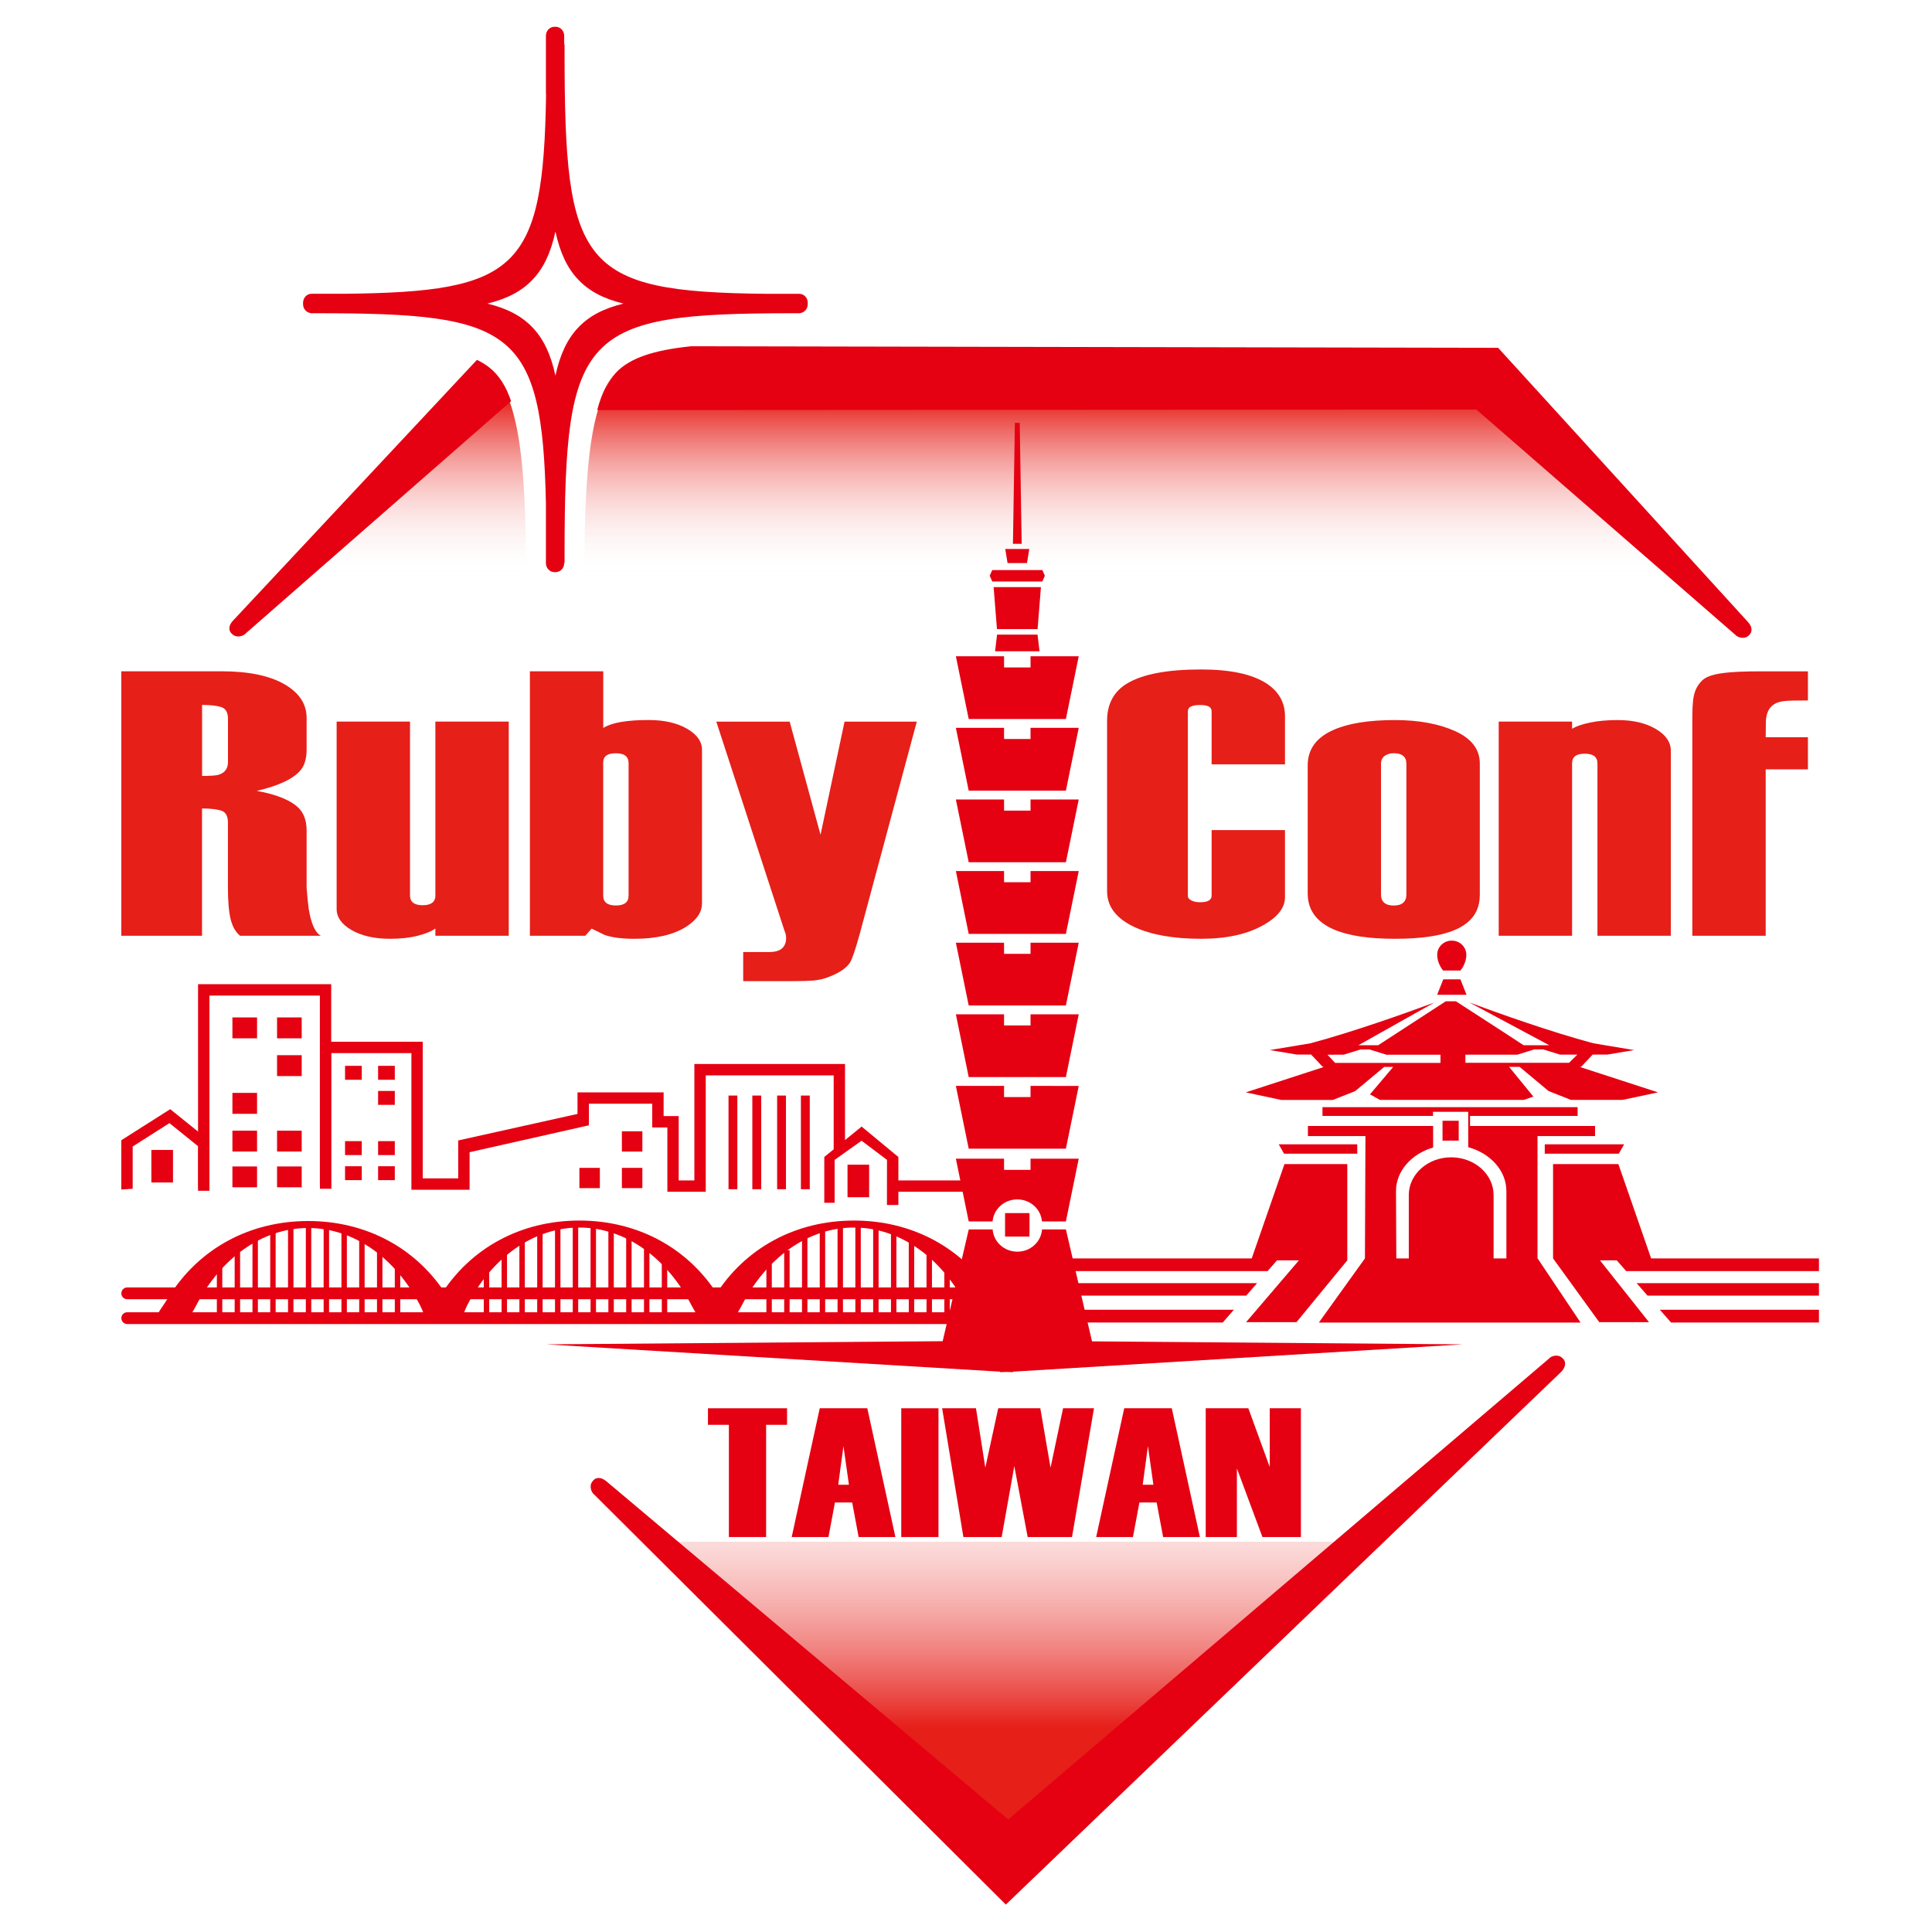 <?xml version="1.0" encoding="utf-8"?>
<!-- Generator: Adobe Illustrator 23.0.3, SVG Export Plug-In . SVG Version: 6.00 Build 0)  -->
<svg version="1.1" id="圖層_1" xmlns="http://www.w3.org/2000/svg" xmlns:xlink="http://www.w3.org/1999/xlink" x="0px" y="0px"
	 viewBox="0 0 370 370" style="enable-background:new 0 0 370 370;" xml:space="preserve">
<style type="text/css">
	.st0{fill:url(#SVGID_1_);}
	.st1{fill:url(#SVGID_2_);}
	.st2{fill:url(#SVGID_3_);}
	.st3{fill:#E50012;}
	.st4{fill:#E61F19;}
</style>
<g>
	<linearGradient id="SVGID_1_" gradientUnits="userSpaceOnUse" x1="218.239" y1="76.259" x2="218.239" y2="110.318">
		<stop  offset="0" style="stop-color:#E61F19"/>
		<stop  offset="1" style="stop-color:#FFFFFF;stop-opacity:0"/>
	</linearGradient>
	<path class="st0" d="M111.88,112.26H324.6l-36.25-37.25H115.81C112.6,81.97,111.9,93.57,111.88,112.26z"/>
	<linearGradient id="SVGID_2_" gradientUnits="userSpaceOnUse" x1="77.134" y1="76.259" x2="77.134" y2="110.318">
		<stop  offset="0" style="stop-color:#E61F19"/>
		<stop  offset="1" style="stop-color:#FFFFFF;stop-opacity:0"/>
	</linearGradient>
	<path class="st1" d="M100.67,102.14c-0.29-13.51-1.39-21.8-3.83-27.13h-1.98c0,0-40.75,37.25-41.25,37.25h47.07L100.67,102.14z"/>
</g>
<linearGradient id="SVGID_3_" gradientUnits="userSpaceOnUse" x1="192.35" y1="330.759" x2="192.35" y2="272.21">
	<stop  offset="0" style="stop-color:#E61F19"/>
	<stop  offset="1" style="stop-color:#FFFFFF;stop-opacity:0"/>
</linearGradient>
<polygon class="st2" points="125.1,295.26 259.6,295.26 193.1,356.76 "/>
<g>
	<g>
		<g>
			<path class="st3" d="M24.37,248.82h172.29c0.63,0,1.13-0.51,1.13-1.13c0-0.63-0.51-1.13-1.13-1.13H24.37
				c-0.63,0-1.13,0.51-1.13,1.13C23.23,248.31,23.74,248.82,24.37,248.82z"/>
			<path class="st3" d="M197.58,251.31H24.37c-0.63,0-1.13,0.51-1.13,1.13s0.51,1.13,1.13,1.13h173.21c0.63,0,1.13-0.51,1.13-1.13
				S198.21,251.31,197.58,251.31z"/>
		</g>
		<path class="st3" d="M88.11,253.35c-0.64-1.38-1.64-3.77-2.43-5.04c-5.81-9.32-15.58-14.47-26.66-14.47
			c-11.14,0-20.95,5.22-26.75,14.62c-0.88,1.43-2.09,2.94-2.78,4.5l6.42,0.03c-0.1-0.09,1.03-1.75,1.62-2.9
			c4.66-8.99,12.54-14.91,21.49-14.91c8.9,0,16.75,5.85,21.41,14.76c0.5,0.96,0.97,2.35,1.4,3.38L88.11,253.35z"/>
		<path class="st3" d="M81.86,253.26c0.64-1.38,1.64-3.77,2.43-5.04c5.81-9.32,15.58-14.47,26.66-14.47
			c11.14,0,20.95,5.22,26.75,14.62c0.88,1.43,2.09,2.93,2.78,4.5l-6.42,0.03c0.1-0.09-1.03-1.75-1.62-2.9
			c-4.66-8.99-12.54-14.91-21.49-14.91c-8.9,0-16.75,5.85-21.41,14.76c-0.5,0.96-0.97,2.35-1.4,3.38L81.86,253.26z"/>
		<path class="st3" d="M192.64,253.26c-0.64-1.38-1.64-3.77-2.43-5.04c-5.81-9.32-15.58-14.47-26.66-14.47
			c-11.14,0-20.95,5.22-26.75,14.62c-0.88,1.43-2.09,2.93-2.78,4.5l6.42,0.03c-0.1-0.09,1.03-1.75,1.62-2.9
			c4.66-8.99,12.54-14.91,21.49-14.91c8.9,0,16.75,5.85,21.41,14.76c0.5,0.96,0.97,2.35,1.4,3.38L192.64,253.26z"/>
	</g>
	<g>
		<rect x="41.53" y="239.46" class="st3" width="1.04" height="13.63"/>
		<rect x="44.94" y="239.46" class="st3" width="1.04" height="13.63"/>
		<rect x="48.35" y="236.8" class="st3" width="1.04" height="16.29"/>
		<rect x="51.75" y="235.8" class="st3" width="1.04" height="17.29"/>
		<rect x="55.16" y="234.81" class="st3" width="1.04" height="18.29"/>
		<rect x="58.57" y="234.31" class="st3" width="1.04" height="18.79"/>
		<rect x="61.98" y="234.81" class="st3" width="1.04" height="18.29"/>
		<rect x="65.39" y="235.3" class="st3" width="1.04" height="17.79"/>
		<rect x="68.79" y="236.3" class="st3" width="1.04" height="16.79"/>
		<rect x="72.2" y="237.55" class="st3" width="1.04" height="15.54"/>
		<rect x="75.61" y="239.46" class="st3" width="1.04" height="13.63"/>
	</g>
	<g>
		<rect x="92.65" y="239.46" class="st3" width="1.04" height="13.63"/>
		<rect x="96.06" y="239.46" class="st3" width="1.04" height="13.63"/>
		<rect x="99.47" y="236.8" class="st3" width="1.04" height="16.29"/>
		<rect x="102.88" y="235.8" class="st3" width="1.04" height="17.29"/>
		<rect x="106.29" y="234.81" class="st3" width="1.04" height="18.29"/>
		<rect x="109.69" y="234.31" class="st3" width="1.04" height="18.79"/>
		<rect x="113.1" y="234.81" class="st3" width="1.04" height="18.29"/>
		<rect x="116.51" y="235.3" class="st3" width="1.04" height="17.79"/>
		<rect x="119.92" y="236.3" class="st3" width="1.04" height="16.79"/>
		<rect x="123.33" y="237.55" class="st3" width="1.04" height="15.54"/>
		<rect x="126.74" y="239.46" class="st3" width="1.04" height="13.63"/>
	</g>
	<g>
		<rect x="146.77" y="239.46" class="st3" width="1.04" height="13.63"/>
		<rect x="150.18" y="239.46" class="st3" width="1.04" height="13.63"/>
		<rect x="153.59" y="236.8" class="st3" width="1.04" height="16.29"/>
		<rect x="156.99" y="235.8" class="st3" width="1.04" height="17.29"/>
		<rect x="160.4" y="234.81" class="st3" width="1.04" height="18.29"/>
		<rect x="163.81" y="234.31" class="st3" width="1.04" height="18.79"/>
		<rect x="167.22" y="234.81" class="st3" width="1.04" height="18.29"/>
		<rect x="170.63" y="235.3" class="st3" width="1.04" height="17.79"/>
		<rect x="174.04" y="236.3" class="st3" width="1.04" height="16.79"/>
		<rect x="177.44" y="237.55" class="st3" width="1.04" height="15.54"/>
		<rect x="180.85" y="239.46" class="st3" width="1.04" height="13.63"/>
	</g>
</g>
<g>
	<g>
		<path class="st4" d="M61.45,179.21H45.98c-0.88-0.72-1.48-1.8-1.82-3.22c-0.34-1.42-0.51-3.44-0.51-6.04v-12.44
			c0-1.25-0.44-2.01-1.32-2.28c-0.88-0.26-2.09-0.4-3.64-0.4v24.38H23.23v-50.65h19.21c5.12,0,9.11,0.82,11.98,2.45
			c2.86,1.63,4.3,3.79,4.3,6.48v6.05c0,1.68-0.37,2.98-1.1,3.89c-1.34,1.68-4.15,3.03-8.44,4.03c3.95,0.72,6.66,1.86,8.13,3.4
			c0.94,1.02,1.41,2.42,1.41,4.2v10.94c0.13,1.79,0.27,3.14,0.4,4.06C59.59,176.92,60.37,178.64,61.45,179.21z M43.66,145.95v-8.28
			c0-1.25-0.44-2-1.32-2.27c-0.88-0.26-2.09-0.4-3.64-0.4v13.6c1.62,0,2.67-0.07,3.16-0.22C43.06,148.01,43.66,147.19,43.66,145.95z
			"/>
		<path class="st4" d="M97.43,179.21H83.38v-1.39c-0.74,0.54-1.87,1-3.39,1.39c-1.52,0.39-3.29,0.58-5.31,0.58
			c-2.97,0-5.41-0.56-7.33-1.66c-1.92-1.11-2.88-2.46-2.88-4.05v-35.89h14.05v33.29c0,1.25,0.81,1.88,2.43,1.88
			c0.81,0,1.42-0.16,1.82-0.47c0.41-0.31,0.61-0.76,0.61-1.34v-33.36h14.05V179.21z"/>
		<path class="st4" d="M134.43,173.06c0,1.69-1.05,3.18-3.13,4.49c-2.43,1.5-5.7,2.24-9.81,2.24c-2.36,0-4.25-0.24-5.66-0.72
			c-1.28-0.63-2.12-1.04-2.53-1.23l-1.21,1.37h-10.61v-50.65h14.05v10.85c0.87-0.53,2.04-0.92,3.49-1.16
			c1.45-0.24,3.18-0.36,5.21-0.36c2.96,0,5.41,0.56,7.33,1.66c1.92,1.11,2.88,2.46,2.88,4.05V173.06z M120.38,171.54v-25.4
			c0-1.25-0.81-1.88-2.43-1.88c-0.81,0-1.42,0.14-1.82,0.43c-0.41,0.29-0.61,0.75-0.61,1.37v25.47c0,0.63,0.2,1.1,0.61,1.41
			c0.4,0.31,1.01,0.47,1.82,0.47c0.81,0,1.42-0.16,1.82-0.47C120.18,172.64,120.38,172.17,120.38,171.54z"/>
		<path class="st4" d="M175.58,138.19l-10.95,40.74c-0.81,2.92-1.42,4.71-1.83,5.39c-0.74,1.17-2.3,2.16-4.66,2.99
			c-0.74,0.24-1.56,0.4-2.43,0.48c-0.88,0.07-2.16,0.11-3.85,0.11h-9.53v-5.57h4.87c1.22,0,2.08-0.24,2.59-0.72
			c0.51-0.48,0.76-1.13,0.76-1.95c0-0.48-0.1-0.94-0.3-1.37l-13.07-40.09h14.05l5.91,21.67l4.6-21.67H175.58z"/>
	</g>
</g>
<g>
	<g>
		<path class="st4" d="M246.09,171.83c0,1.98-1.35,3.74-4.04,5.28c-3.1,1.79-7.11,2.68-12.03,2.68c-5.26,0-9.5-0.75-12.74-2.24
			c-3.51-1.64-5.26-3.93-5.26-6.87v-32.63c0-3.23,1.28-5.62,3.84-7.16c2.96-1.78,7.68-2.68,14.15-2.68c5.59,0,9.77,0.89,12.54,2.68
			c2.36,1.54,3.54,3.64,3.54,6.3v9.19h-14.05v-10.12c0-0.44-0.18-0.75-0.53-0.95c-0.35-0.19-0.92-0.29-1.69-0.29
			c-0.78,0-1.36,0.1-1.75,0.29c-0.39,0.19-0.58,0.51-0.58,0.94v35.3c0,0.39,0.23,0.69,0.69,0.91c0.46,0.22,1,0.33,1.64,0.33
			c0.78,0,1.34-0.11,1.69-0.33c0.35-0.22,0.53-0.52,0.53-0.91v-12.58h14.05V171.83z"/>
		<path class="st4" d="M283.39,171.47c0,3.09-1.62,5.31-4.85,6.66c-2.63,1.11-6.44,1.66-11.42,1.66c-5.05,0-8.96-0.6-11.73-1.81
			c-3.3-1.45-4.95-3.74-4.95-6.87v-24.53c0-3.09,1.65-5.35,4.95-6.8c2.83-1.25,6.74-1.88,11.73-1.88c4.58,0,8.44,0.71,11.58,2.13
			c3.13,1.42,4.7,3.49,4.7,6.19V171.47z M269.34,171.33v-25.05c0-0.67-0.2-1.18-0.61-1.52c-0.4-0.34-1.01-0.51-1.82-0.51
			c-0.67,0-1.25,0.17-1.72,0.51c-0.47,0.34-0.71,0.84-0.71,1.52v25.05c0,0.67,0.2,1.19,0.61,1.55c0.41,0.36,1.01,0.54,1.82,0.54
			c0.81,0,1.42-0.18,1.82-0.54C269.13,172.52,269.34,172.01,269.34,171.33z"/>
		<path class="st4" d="M319.98,179.21h-14.05v-32.99c0-1.26-0.81-1.88-2.43-1.88c-0.81,0-1.42,0.15-1.82,0.45
			c-0.4,0.3-0.61,0.78-0.61,1.43v32.99h-14.05v-41.02h14.05v1.37c0.81-0.48,1.97-0.88,3.49-1.19c1.52-0.31,3.25-0.47,5.21-0.47
			c2.97,0,5.41,0.57,7.33,1.7c1.92,1.13,2.88,2.52,2.88,4.16V179.21z"/>
		<path class="st4" d="M341.59,134.28c0.74-0.1,2.29-0.14,4.65-0.14v-5.57h-8.9c-6.13,0-9.99,0.32-11.42,1.81
			c-1.7,1.75-1.82,3.57-1.82,7.81v41.02h14.05v-31.87h8.09v-6.15h-8.09l0.03-2.71C338.19,135.9,339.3,134.57,341.59,134.28z"/>
	</g>
</g>
<g>
	<path class="st3" d="M150.73,272.87h-4.01v21.49h-7.13v-21.49h-4.01v-3.17h15.15V272.87z"/>
	<path class="st3" d="M171.48,294.36h-7.04l-1.24-6.62h-3.3l-1.24,6.62h-7.04l5.37-24.66h9.11L171.48,294.36z M162.58,284.35
		l-1.05-7.4l-1,7.4H162.58z"/>
	<path class="st3" d="M179.73,294.36h-7.13V269.7h7.13V294.36z"/>
	<path class="st3" d="M209.51,269.7l-4.21,24.66h-8.49l-2.56-13.6l-2.42,13.6h-7.33l-4.07-24.66h6.48l1.79,11.38l2.47-11.38h8.06
		l1.96,11.38l2.4-11.38H209.51z"/>
	<path class="st3" d="M229.79,294.36h-7.04l-1.24-6.62h-3.3l-1.24,6.62h-7.04l5.37-24.66h9.11L229.79,294.36z M220.89,284.35
		l-1.05-7.4l-1,7.4H220.89z"/>
	<path class="st3" d="M249.13,294.36h-7.36l-4.89-13.15v13.15h-5.97V269.7h8.16l4.1,11.25V269.7h5.97V294.36z"/>
</g>
<g>
	<polygon class="st3" points="172.05,226.06 172.05,221.58 165.01,215.75 161.83,218.34 161.83,203.77 132.98,203.77 132.98,226.06 
		129.98,226.06 129.98,213.74 127.09,213.74 127.09,209.2 110.6,209.2 110.6,213.33 87.75,218.41 87.75,225.67 80.96,225.67 
		80.96,199.5 63.43,199.5 63.43,188.48 37.93,188.48 37.93,216.71 32.6,212.42 23.23,218.37 23.23,227.81 25.41,227.66 
		25.41,219.57 32.45,215.09 37.91,219.49 37.91,226.96 37.93,228.05 40.11,228.05 40.11,190.66 61.26,190.66 61.26,226.57 
		61.28,227.66 63.46,227.66 63.46,201.68 78.79,201.68 78.79,227.85 89.93,227.85 89.93,220.66 112.78,215.51 112.78,211.37 
		124.91,211.37 124.91,215.92 127.81,215.92 127.81,228.24 135.16,228.24 135.16,205.95 159.66,205.95 159.66,220.11 157.86,221.57 
		157.86,230.35 159.84,230.35 159.84,222.13 165,218.46 169.87,222.13 169.86,230.77 172.05,230.77 172.05,228.24 187.1,228.24 
		187.1,226.06 	"/>
	<rect x="44.51" y="216.54" class="st3" width="4.72" height="3.99"/>
	<rect x="44.51" y="209.3" class="st3" width="4.72" height="4.01"/>
	<rect x="44.51" y="194.85" class="st3" width="4.72" height="4"/>
	<rect x="53.06" y="216.54" class="st3" width="4.72" height="3.99"/>
	<rect x="44.51" y="223.39" class="st3" width="4.72" height="3.99"/>
	<rect x="53.06" y="223.39" class="st3" width="4.72" height="3.99"/>
	<rect x="53.06" y="202.08" class="st3" width="4.72" height="4"/>
	<rect x="53.06" y="194.85" class="st3" width="4.72" height="4"/>
	<rect x="72.41" y="223.35" class="st3" width="3.2" height="2.66"/>
	<rect x="72.41" y="218.54" class="st3" width="3.2" height="2.67"/>
	<rect x="72.41" y="208.93" class="st3" width="3.2" height="2.66"/>
	<rect x="72.41" y="204.12" class="st3" width="3.2" height="2.67"/>
	<rect x="66.08" y="223.35" class="st3" width="3.2" height="2.66"/>
	<rect x="66.08" y="218.54" class="st3" width="3.2" height="2.67"/>
	<rect x="66.08" y="204.12" class="st3" width="3.2" height="2.67"/>
	<rect x="28.99" y="220.23" class="st3" width="4.14" height="6.23"/>
	<rect x="162.31" y="223.05" class="st3" width="4.14" height="6.23"/>
	<rect x="139.52" y="209.81" class="st3" width="1.69" height="17.94"/>
	<rect x="144.08" y="209.81" class="st3" width="1.7" height="17.94"/>
	<rect x="148.83" y="209.81" class="st3" width="1.69" height="17.94"/>
	<rect x="153.38" y="209.81" class="st3" width="1.7" height="17.94"/>
	<rect x="110.96" y="223.66" class="st3" width="3.92" height="3.88"/>
	<rect x="119.1" y="223.66" class="st3" width="3.92" height="3.88"/>
	<rect x="119.1" y="216.66" class="st3" width="3.92" height="3.88"/>
</g>
<path class="st3" d="M193.99,262.69l86.18-5.23l-87.02-0.7c0.01,0,0.01-0.01,0.02-0.01l-0.77,0.01l-0.77-0.01
	c0.01,0,0.01,0.01,0.02,0.01l-87.02,0.7l86.92,5.23c-0.01,0.06-0.02,0.1-0.02,0.1l1.24-0.05l1.24,0.05
	C194.02,262.79,194.01,262.75,193.99,262.69z"/>
<g>
	<polygon class="st3" points="195.29,80.98 194.36,80.98 193.99,104.14 195.66,104.14 	"/>
	<polygon class="st3" points="204.13,137.7 206.59,125.68 197.36,125.68 197.36,127.82 192.29,127.82 192.29,125.68 183.06,125.68 
		185.52,137.7 	"/>
	<polygon class="st3" points="204.13,151.42 206.59,139.39 197.36,139.39 197.36,141.53 192.29,141.53 192.29,139.39 183.06,139.39 
		185.52,151.42 	"/>
	<polygon class="st3" points="204.13,165.13 206.59,153.11 197.36,153.11 197.36,155.24 192.29,155.24 192.29,153.11 183.06,153.11 
		185.52,165.13 	"/>
	<polygon class="st3" points="204.13,178.85 206.59,166.82 197.36,166.82 197.36,168.96 192.29,168.96 192.29,166.82 183.06,166.82 
		185.52,178.85 	"/>
	<polygon class="st3" points="204.13,192.56 206.59,180.54 197.36,180.54 197.36,182.67 192.29,182.67 192.29,180.54 183.06,180.54 
		185.52,192.56 	"/>
	<polygon class="st3" points="204.13,206.27 206.59,194.25 197.36,194.25 197.36,196.39 192.29,196.39 192.29,194.25 183.06,194.25 
		185.52,206.27 	"/>
	<polygon class="st3" points="204.13,219.99 206.59,207.97 197.36,207.96 197.36,210.1 192.29,210.1 192.29,207.96 183.06,207.96 
		185.52,219.99 	"/>
	<polygon class="st3" points="190.95,121.54 190.57,124.72 199.08,124.72 198.7,121.54 	"/>
	<polygon class="st3" points="196.68,107.83 197.12,105.14 192.52,105.14 192.96,107.83 	"/>
	<polygon class="st3" points="190.29,112.44 190.93,120.48 198.71,120.48 199.35,112.44 	"/>
	<polygon class="st3" points="199.62,111.36 200.1,110.26 199.62,109.17 190.03,109.17 189.54,110.26 190.03,111.36 	"/>
	<rect x="192.48" y="232.32" class="st3" width="4.68" height="4.5"/>
	<path class="st3" d="M190.09,233.92c0.2-2.36,2.23-4.22,4.73-4.22s4.53,1.86,4.73,4.22h4.58l2.46-12.02l-9.23,0v2.14h-5.07v-2.14
		l-9.23,0l2.46,12.02H190.09z"/>
	<path class="st3" d="M204.13,235.45h-4.57c-0.17,2.38-2.21,4.26-4.73,4.26s-4.56-1.89-4.73-4.26h-4.57l-5.5,23.56l29.6,0
		L204.13,235.45z"/>
</g>
<path class="st3" d="M299.23,260.09c-0.39-0.35-0.71-0.47-1.2-0.47c-0.55,0-1.1,0.22-1.49,0.66l-103.45,88.17l-76.98-64.78
	c-0.86-0.71-1.88-0.92-2.58-0.06c-0.33,0.41-0.44,0.73-0.41,1.22c0.03,0.55,0.28,1.08,0.74,1.46l78.77,78.46l106.43-102.09
	C299.79,261.84,300.06,260.84,299.23,260.09z"/>
<g>
	<path class="st3" d="M117.87,71.46c-0.69,0.74-1.3,1.61-1.83,2.61C116.61,73.18,117.22,72.29,117.87,71.46z"/>
	<path class="st3" d="M334.71,119.07l-47.8-52.46l-154.52-0.3c-7.2,0.74-11.77,2.23-14.48,5.11c-0.01,0.01-0.02,0.03-0.03,0.04
		c-0.66,0.83-1.26,1.72-1.83,2.61c-0.67,1.25-1.22,2.73-1.67,4.44l0.03,0.02l168.33-0.1l49.53,43.09c0.41,0.43,0.96,0.64,1.51,0.63
		c0.49-0.01,0.81-0.14,1.19-0.5C335.76,120.87,335.47,119.87,334.71,119.07z"/>
	<path class="st3" d="M93.76,70.42c-0.7-0.57-1.51-1.06-2.42-1.5l-46.68,49.9c-0.77,0.81-1.06,1.8-0.25,2.57
		c0.38,0.36,0.7,0.49,1.19,0.5c0.55,0.01,1.1-0.2,1.51-0.63l50.77-44.43C96.88,73.87,95.54,71.85,93.76,70.42z"/>
</g>
<path class="st3" d="M153.08,56.27h-6.32c-35.65-0.36-38.64-5.33-38.64-46.31V8.51h-0.07V6.85c0-0.94-0.73-1.72-1.62-1.72h-0.26
	c-0.89,0-1.62,0.77-1.62,1.72v11c0,0.1,0.01,0.2,0.03,0.29c-0.53,33.47-5.47,37.78-38.58,38.12h-6.34c-0.89,0-1.62,0.77-1.62,1.72
	v0.28c0,0.89,0.65,1.62,1.48,1.7v0.03h1.36c37.26,0,43,2.94,43.68,36.81c0,0.02-0.01,0.03-0.01,0.05v11c0,0.94,0.73,1.72,1.62,1.72
	h0.26c0.89,0,1.62-0.77,1.62-1.72v-0.08h0.07v-1.44c0-42.87,3.27-46.34,43.76-46.34h1.36v-0.03c0.81-0.09,1.45-0.82,1.45-1.7v-0.28
	C154.7,57.04,153.97,56.27,153.08,56.27z M110.72,62.75c-2.06,2.18-3.45,5.05-4.35,9.19c-0.9-4.14-2.29-7.01-4.35-9.19
	s-4.77-3.65-8.68-4.61c3.91-0.95,6.62-2.43,8.68-4.61c2.06-2.18,3.45-5.05,4.35-9.19c0.9,4.14,2.29,7.01,4.35,9.19
	c2.06,2.18,4.77,3.65,8.68,4.61C115.49,59.1,112.78,60.57,110.72,62.75z"/>
<g>
	<polygon class="st3" points="259.93,220.94 259.93,219.15 244.89,219.15 245.91,220.94 	"/>
	<polygon class="st3" points="258.02,241.37 258.02,222.94 245.99,222.94 239.72,241 204.83,241 204.83,243.43 242.76,243.43 
		244.56,241.37 248.76,241.37 238.64,253.21 248.29,253.21 	"/>
	<polygon class="st3" points="295.84,220.94 310.02,220.94 311.04,219.15 295.84,219.15 	"/>
	<path class="st3" d="M278.27,218.45h1.09v-3.81h-3.1v3.81h1.22c0.13-0.01,0.26-0.02,0.39-0.02
		C278.01,218.43,278.14,218.44,278.27,218.45z"/>
	<path class="st3" d="M245.36,210.65h9.9l4.27-1.69l5.56-4.63h1.72l-4.44,5.25l1.9,1.06h27.56l1.83-0.63l-4.65-5.69h2.01l5.56,4.63
		l4.27,1.69h9.89l6.79-1.44l-15.01-4.88h0.27l2.23-2.36h2.81l5.12-0.86l-7.81-1.3c-8.31-2.23-18.17-5.75-23.73-7.81l15.28,8.18
		h-4.91l-3.93-2.57l-9.02-5.84h-1.95l-12.94,8.41h-3.78l14.55-8.18c-5.56,2.06-15.43,5.58-23.73,7.81l-7.8,1.3l5.19,0.86l2.73,0
		l2.22,2.36h0.27l-15.01,4.88L245.36,210.65z M280.63,201.98h9.96l3.16-0.98l-0.04-0.03h1.82l3.24,1h3.31l-1.59,1.57h-19.85V201.98z
		 M257.33,201.98l3.24-1h1.82l-0.04,0.03l3.16,0.98h10.36v1.57h-20.17l-1.48-1.57L257.33,201.98z"/>
	<polygon class="st3" points="280.86,190.52 279.69,187.56 278.04,187.56 276.4,187.56 275.23,190.52 278.04,190.52 	"/>
	<path class="st3" d="M278.04,185.87h1.64c0,0,1.14-1.27,1.14-3.02c0,0,0,0,0-0.01c0-1.49-1.25-2.7-2.79-2.7
		c-1.54,0-2.79,1.21-2.79,2.7c0,0,0,0,0,0.01c0,1.75,1.14,3.02,1.14,3.02H278.04z"/>
	<path class="st3" d="M294.45,241l0-23.43h11.02v-1.93h-23.94v-1.93h20.6v-1.68h-48.86v1.68h21.17v-0.79h6.74v6.78
		c4.24,1.16,7.31,4.48,7.31,8.41l0,12.89h-2.45v-12.14c0-3.98-3.64-7.22-8.12-7.22c-4.48,0-8.12,3.24-8.12,7.22V241h-2.39
		l-0.06-12.89c0-3.86,2.98-7.14,7.11-8.35v-4.12h-23.98v1.93h11.02l-0.1,23.43l-8.83,12.29h50.13L294.47,241H294.45z"/>
	<polygon class="st3" points="316.21,241 309.94,222.94 297.43,222.94 297.43,241 306.28,253.21 315.8,253.21 306.41,241.37 
		309.63,241.37 311.43,243.43 348.35,243.43 348.35,241 	"/>
	<polygon class="st3" points="315.52,248.13 348.35,248.13 348.35,245.74 313.44,245.74 	"/>
	<polygon class="st3" points="320.02,253.28 348.35,253.28 348.35,250.83 317.88,250.83 	"/>
	<polygon class="st3" points="240.75,245.74 204.83,245.74 204.83,248.13 238.66,248.13 	"/>
	<polygon class="st3" points="204.83,253.28 234.17,253.28 236.3,250.83 204.83,250.83 	"/>
</g>
</svg>
